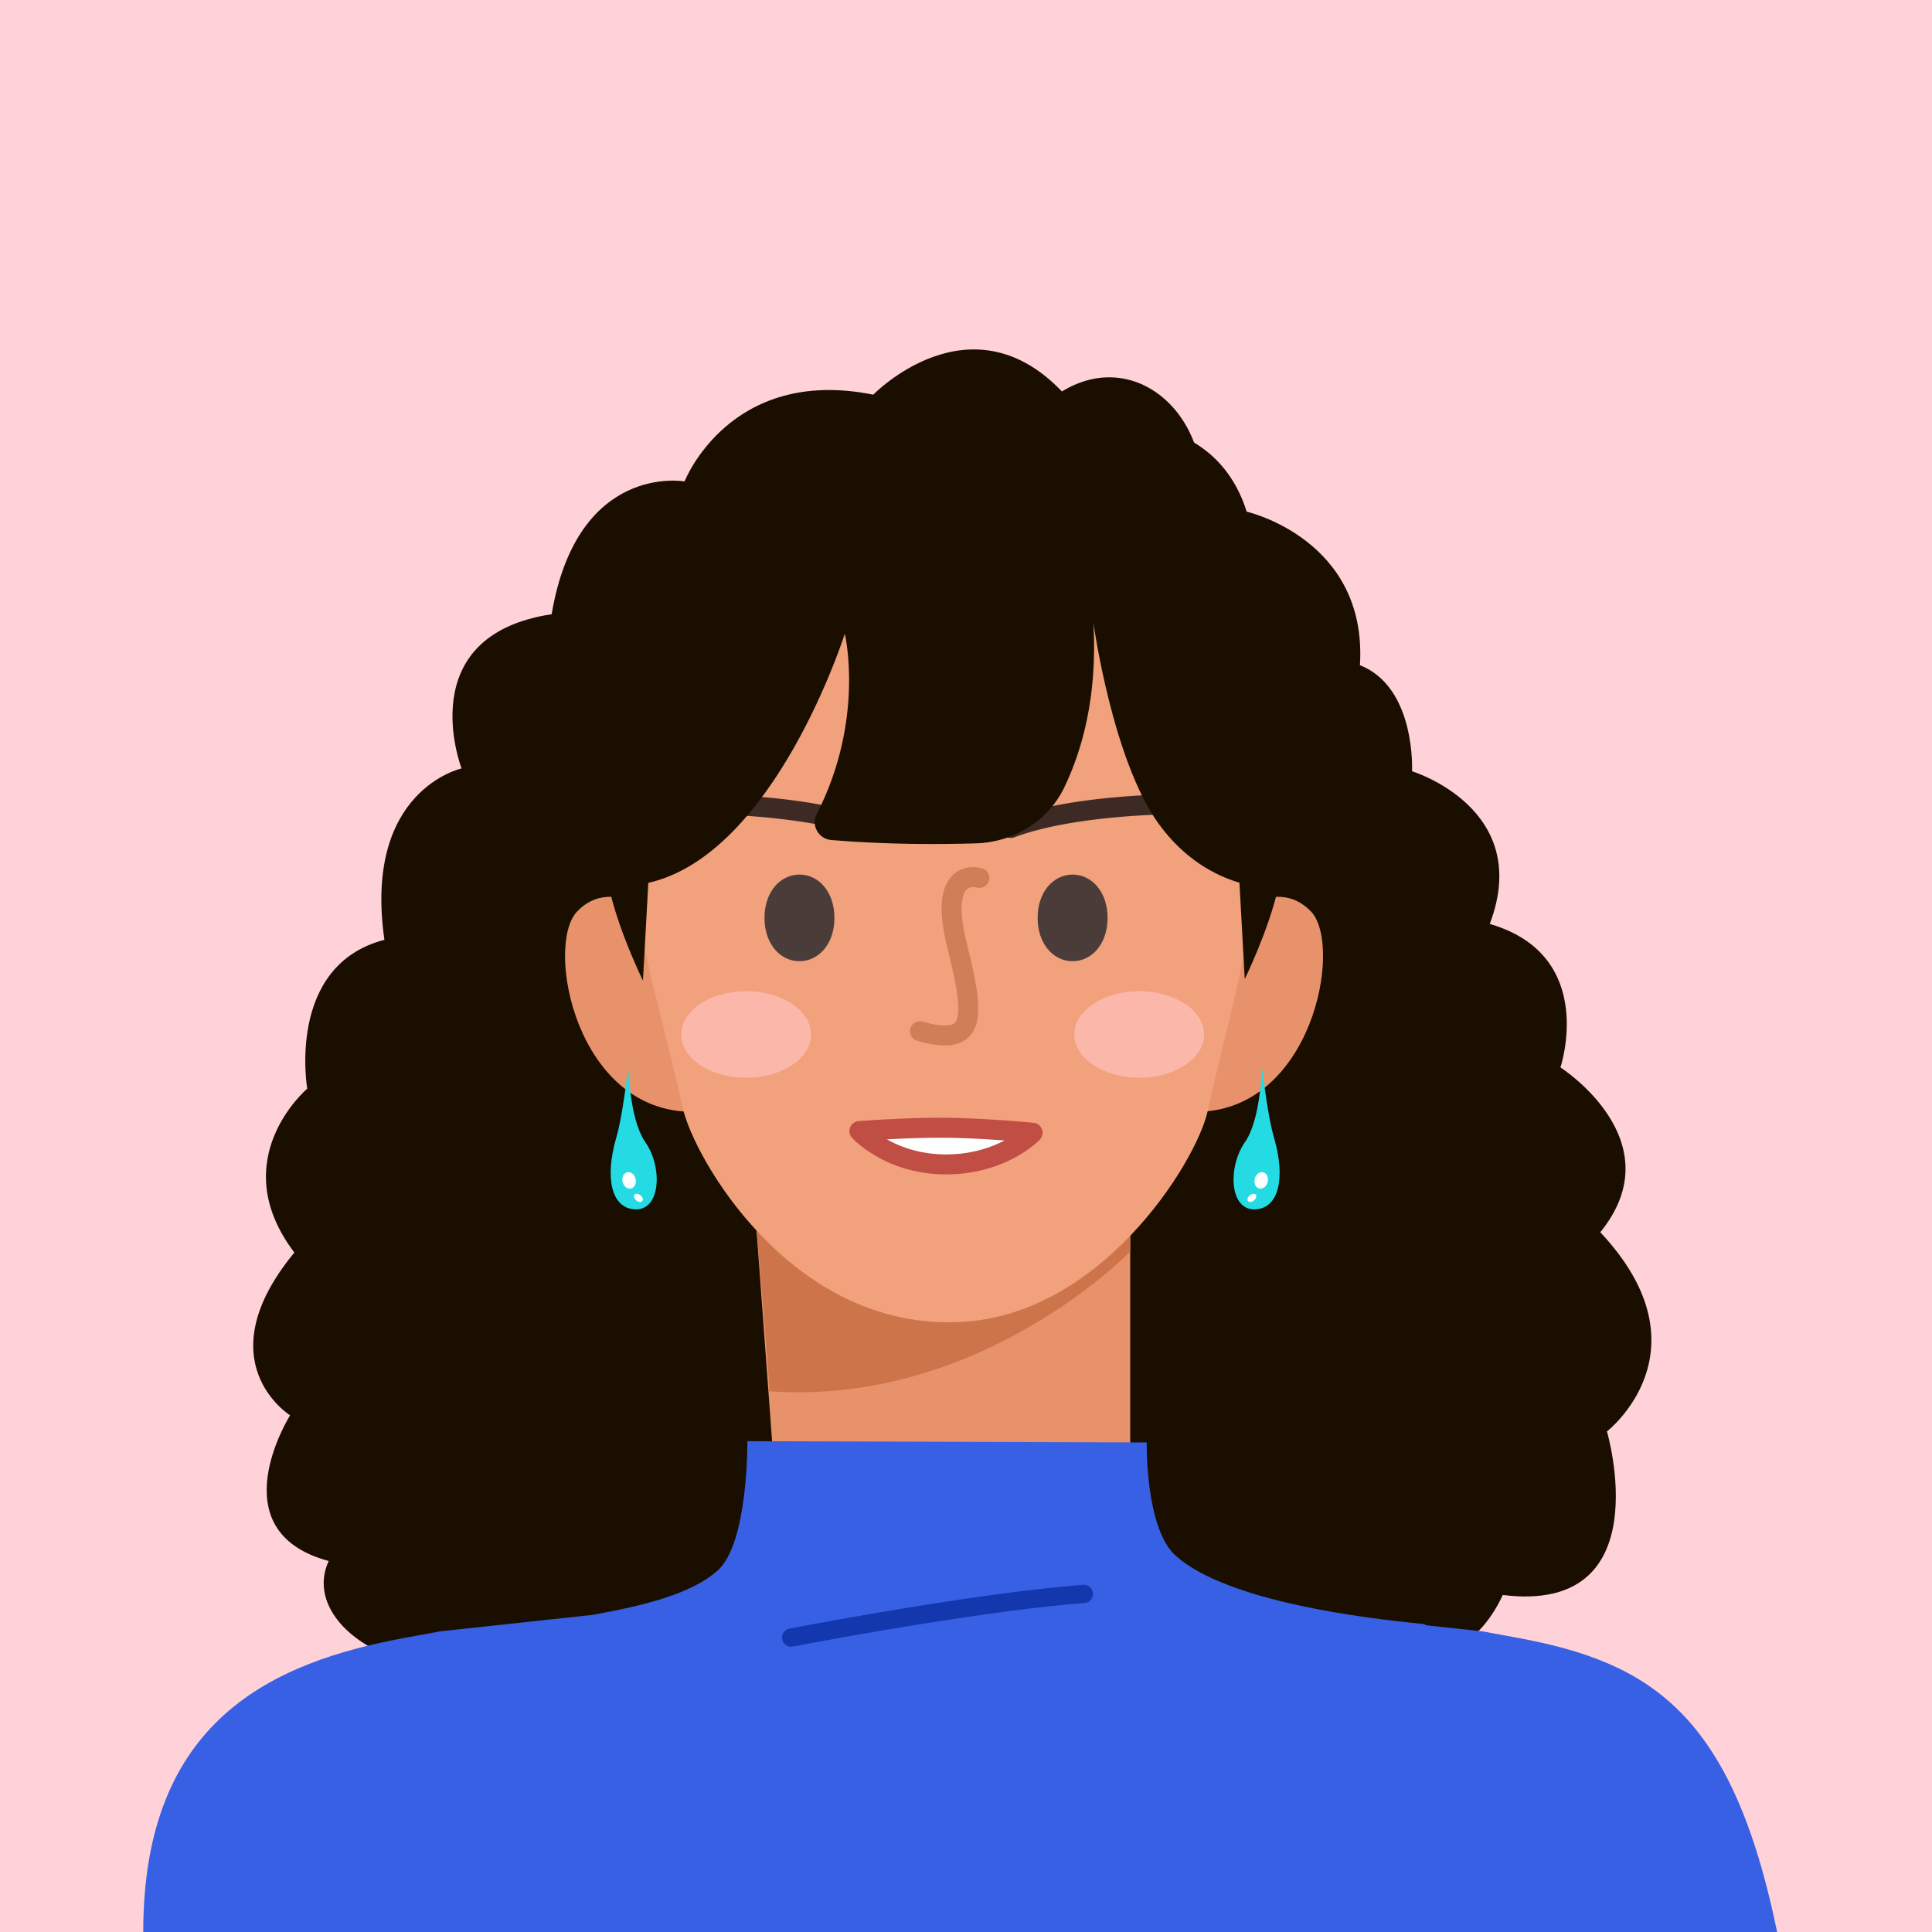 <svg xmlns="http://www.w3.org/2000/svg" fill="none" viewBox="0 0 1024 1024" height="1024" width="1024"><path fill="#FFD2D9" d="M0 0h1024v1024H0z"/><path fill="#1A0E01" d="M748.413 408.791s64.486 19.657 41.191 80.914c57.464 16.705 37.461 76.051 37.461 76.051s60.625 38.684 21.129 87.361c58.796 62.684 3.523 105.578 3.523 105.578s28.611 97.099-55.212 86.684c-28.938 62.2-98.752 22.415-98.752 22.415s-90.179 48.579-96.1-41.479c-27.17-49.415-9.021-59.14-9.021-59.14s-27.992-39.774-2.117-61.959c-9.045-33.531-1.212-274.022 20.824-302.776-32.74-30.277-21.043-60.059-21.043-60.059s-60.455 15.919-68.144 2.77c0 0 26.589-88.764 45.683-110.514 12.714-14.491 75.638-18.628 92.941 36.556 0 0 64.159 14.564 60.018 81.385 29.81 11.698 27.619 56.213 27.619 56.213z" clip-rule="evenodd" fill-rule="evenodd"/><path fill="#1A0E01" d="M462.844 209.185s51.132-52.789 99.999-1.705c40.913-24.979 82.951 16.463 72.732 65.853-10.376 50.056-52.282 91.958-120.473 74.926-63.627-14.758-85.01 4.936-77.83 31.221 15.341 56.201-20.462 78.337-20.462 78.337s-22.157 22.137 1.707 40.875c13.391 15.036.775 34.983-8.027 53.466-6.369 13.343-3.487 28.899 5.993 40.233 9.565 11.419 23.816 37.221 15.329 59.346-1.877 4.863-.255 10.125 4.141 12.907 24.179 15.314 19.069 51.64 4.722 63.942 37.51 40.862-10.219 86.853-10.219 86.853s16.478 70.946-51.701 52.789c-22.158 49.378-92.056 44.274-110.812 3.399-40.9 29.528-110.787-6.81-93.739-44.273-59.099-15.895-20.45-77.2-20.45-77.2s-45.453-28.378 2.264-86.284c-37.498-49.39 6.829-86.853 6.829-86.853s-11.369-65.273 40.9-78.894c-11.369-79.474 40.901-90.833 40.901-90.833s-27.255-70.377 47.741-81.736c13.634-80.611 70.444-70.39 70.444-70.39s23.865-61.305 100.011-45.979" clip-rule="evenodd" fill-rule="evenodd"/><path fill="#E7926B" d="m411.163 790.136-13.79-186.87h201.662v186.87c2.01 29.931 14.942 69.579 103.58 75.763-7.068 56.533 41.52 135.371-197 134.871s-204.951-90.988-207.601-138.688c65.075 2.65 111.067-40.948 113.149-71.946z" clip-rule="evenodd" fill-rule="evenodd"/><path fill="#CE744A" d="M599.035 663.321s-79.086 82.032-191.278 74.082c0-9.717-10.384-127.954-10.384-127.954h201.662v53.872z" clip-rule="evenodd" fill-rule="evenodd"/><path fill="#E7926B" d="M354.272 489.919s-28.39-27.676-48.373-6.835c-17.282 18.012-.637 107.037 61.92 106.198l-13.547-99.363zm292.189 0s28.39-27.676 48.373-6.835c17.282 18.011.637 107.037-61.92 106.197l13.547-99.362z" clip-rule="evenodd" fill-rule="evenodd"/><path fill="#F1A17C" d="M496.104 239.712c-117.784 0-181.438 108.046-160.82 227.892 10.132 58.903 13.283 61.276 26.659 119.906 6.073 26.661 56.8 115.072 143.205 113.305 77.025-.883 128.843-84.514 134.917-111.78 12.791-57.45 17.03-62.286 24.785-121.431 15.814-120.583-43.046-227.892-160.83-227.892h-7.916z" clip-rule="evenodd" fill-rule="evenodd"/><path fill="#3E2A25" d="M376.946 426.38a5.295 5.295 0 0 1 5.392-5.199l-.096 5.295c.096-5.295.097-5.295.098-5.295h.043l.114.003.433.01c.376.01.927.025 1.634.049 1.416.048 3.463.128 6.009.261 5.09.266 12.19.741 20.245 1.58 15.991 1.666 36.201 4.808 51.881 10.804a5.296 5.296 0 1 1-3.783 9.894c-14.334-5.48-33.407-8.517-49.195-10.162a387.209 387.209 0 0 0-19.7-1.537 321.64 321.64 0 0 0-5.812-.253c-.678-.023-1.2-.037-1.55-.046l-.392-.01-.096-.002h-.025a5.298 5.298 0 0 1-5.2-5.392zm242.756 0a5.295 5.295 0 0 0-5.392-5.199l.097 5.295-.098-5.295h-.043l-.115.003-.432.01c-.377.01-.927.025-1.635.049-1.416.048-3.462.128-6.009.261-5.089.266-12.19.741-20.245 1.58-15.99 1.666-36.201 4.808-51.881 10.804a5.295 5.295 0 0 0-3.055 6.838 5.296 5.296 0 0 0 6.839 3.056c14.334-5.48 33.406-8.517 49.195-10.162a387.182 387.182 0 0 1 19.699-1.537c2.475-.129 4.456-.207 5.812-.253a185.77 185.77 0 0 1 1.55-.046l.393-.01.095-.002h.026a5.298 5.298 0 0 0 5.199-5.392z" clip-rule="evenodd" fill-rule="evenodd"/><path fill="#1A0E01" d="M509.328 212.151c213.441 0 173.732 258.681 173.732 258.681s-2.11.278-5.707.234c-5.125 22.441-17.618 47.845-17.618 47.845l-2.795-51.038c-13.12-3.927-29.041-12.481-42.475-30.775-24.782-33.746-34.922-106.847-34.922-106.847 2.256 39.354-6.324 68.175-15.481 87.158-8.592 17.807-26.773 28.952-46.562 29.575-19.525.612-47.366.695-76.887-1.749-6.745-.551-10.837-7.742-7.753-13.746 25.753-50.092 14.917-95.618 14.917-95.618s-37.103 116.936-104.159 132.053l-2.839 51.83s-13.532-27.516-18.206-50.571l-.382-.041s-43.37-256.991 187.137-256.991z"/><path fill="#CF7F58" d="M520.619 460.252c.004.001.008.003-1.55 5.065l1.558-5.062a5.297 5.297 0 0 1-3.086 10.135 5.213 5.213 0 0 0-.357-.074 7.782 7.782 0 0 0-1.448-.117c-1.195.017-2.327.312-3.228 1.097-.853.744-2.243 2.577-2.691 7.195-.455 4.687.115 11.849 2.903 22.569l.019.078c2.207 9.049 4.032 17.099 5.004 23.896.952 6.66 1.204 12.83-.285 17.793-.775 2.585-2.065 4.992-4.09 6.938-2.037 1.957-4.545 3.183-7.337 3.816-5.344 1.211-12.049.316-19.932-1.909a5.297 5.297 0 0 1 2.878-10.195c7.462 2.106 12.04 2.379 14.713 1.773 1.216-.276 1.901-.703 2.339-1.124.45-.432.918-1.126 1.283-2.343.792-2.641.855-6.879-.056-13.25-.889-6.225-2.597-13.816-4.799-22.846-2.942-11.33-3.804-19.824-3.184-26.219.628-6.473 2.825-11.15 6.274-14.157 3.404-2.967 7.292-3.665 10.041-3.704 1.39-.019 2.582.126 3.439.277a16.447 16.447 0 0 1 1.4.312l.118.034.045.014.02.005.009.003z" clip-rule="evenodd" fill-rule="evenodd"/><path fill="#4A3D39" d="M423.731 509.455c10.241 0 18.538-9.217 18.538-22.952 0-13.734-8.297-22.951-18.538-22.951s-18.538 9.217-18.538 22.951c0 13.735 8.297 22.952 18.538 22.952zm144.765 0c10.238 0 18.545-9.217 18.545-22.952 0-13.734-8.307-22.951-18.545-22.951-10.224 0-18.531 9.217-18.531 22.951 0 13.735 8.307 22.952 18.531 22.952z" clip-rule="evenodd" fill-rule="evenodd"/><ellipse fill="#FFC0BE" ry="22.952" rx="34.428" cy="548.296" cx="395.482" opacity=".687" style="mix-blend-mode:multiply"/><ellipse fill="#FFC0BE" ry="22.952" rx="34.428" cy="548.296" cx="603.814" opacity=".687" style="mix-blend-mode:multiply"/><path fill="#24DBE4" d="M326.629 603.028c-6.179 21.186-2.612 37.188 9.71 37.958 14.124.883 15.007-22.952 5.297-36.193-7.945-12.359-8.162-36.697-8.828-37.959-.883 7.063-3.073 25.546-6.179 36.194z" clip-rule="evenodd" fill-rule="evenodd"/><path fill="#fff" d="M336.866 624.835c.549 2.375-.547 4.657-2.448 5.095-1.9.439-3.885-1.131-4.433-3.506s.548-4.656 2.448-5.095c1.9-.439 3.885 1.131 4.433 3.506zm2.617 8.693c1.137.92 1.561 2.281.947 3.038-.613.758-2.032.626-3.169-.294-1.136-.921-1.56-2.281-.947-3.039.614-.758 2.033-.626 3.169.295z"/><path fill="#24DBE4" d="M675.258 603.028c6.179 21.186 2.612 37.188-9.71 37.958-14.125.883-15.007-22.952-5.297-36.193 7.945-12.359 8.161-36.697 8.828-37.959.882 7.063 3.073 25.546 6.179 36.194z" clip-rule="evenodd" fill-rule="evenodd"/><path fill="#fff" d="M665.021 624.835c-.548 2.375.548 4.657 2.448 5.095 1.9.439 3.885-1.131 4.433-3.506.549-2.375-.547-4.656-2.447-5.095-1.9-.439-3.885 1.131-4.434 3.506zm-2.617 8.693c-1.137.92-1.561 2.281-.947 3.038.614.758 2.033.626 3.169-.294 1.137-.921 1.561-2.281.947-3.039-.613-.758-2.032-.626-3.169.295z"/><path fill="#fff" d="M455.51 599.496s22.069-1.765 43.255-1.765c21.186 0 48.552 2.648 48.552 2.648s-15.89 16.773-45.904 16.773c-30.014 0-45.903-17.656-45.903-17.656z" clip-rule="evenodd" fill-rule="evenodd"/><path fill="#C14E45" d="M455.51 599.496c-3.937 3.544-3.936 3.545-3.934 3.547l.004.005.009.009.022.024.062.068.195.207c.162.17.388.4.678.684a46.022 46.022 0 0 0 2.497 2.26c2.168 1.833 5.355 4.234 9.535 6.623 8.376 4.786 20.749 9.525 36.835 9.525 16.03 0 28.367-4.486 36.734-9.028 4.176-2.267 7.362-4.547 9.534-6.29a45.455 45.455 0 0 0 2.501-2.152 27.697 27.697 0 0 0 .941-.916l.022-.023.009-.009.004-.004c.002-.002.003-.004-3.842-3.647l3.845 3.643a5.297 5.297 0 0 0-3.334-8.915l-.511 5.272.511-5.272-.326-.031-.918-.085a598.55 598.55 0 0 0-3.421-.303c-2.919-.25-7.03-.583-11.808-.917-9.532-.665-21.813-1.337-32.589-1.337-10.725 0-21.643.447-29.859.891a675.162 675.162 0 0 0-12.802.814l-.751.057-.265.021.422 5.279zm14.578 4.374c7.071 3.994 17.564 7.985 31.325 7.985 13.552 0 23.938-3.663 31.013-7.388-.591-.043-1.195-.085-1.809-.128-9.447-.659-21.442-1.312-31.852-1.312-10.202 0-20.639.415-28.677.843zm-14.578-4.374-.422-5.279a5.296 5.296 0 0 0-3.515 8.823l3.937-3.544z" clip-rule="evenodd" fill-rule="evenodd"/><path fill="#3760E4" d="M607.793 764.518s-.917 45.517 15.371 60.06c27.551 24.575 101.455 33.276 131.496 36.183.446.22.888.444 1.324.673l29.685 3.203c5.95 1.13 11.722 2.175 17.323 3.189 72.021 13.037 115.089 40.298 138.912 156.174H75.918c0-112.11 68.053-143.137 140.074-156.174 5.6-1.014 11.373-2.059 17.322-3.189l80.738-8.711c27.119-4.936 52.276-10.997 66.356-23.561 16.288-14.543 15.709-68.508 15.709-68.508l211.676.661z"/><path fill="#1338AE" d="M579.274 844.453a4.845 4.845 0 0 1-4.46 5.202c-29.561 2.271-68.159 8.029-99.467 13.242a2464.137 2464.137 0 0 0-39.275 6.872 2088.545 2088.545 0 0 0-14.729 2.757l-1.076.208-.925-4.756a1590.39 1590.39 0 0 1-.924-4.757l.28-.054.817-.157a2044.208 2044.208 0 0 1 14.809-2.772 2467.266 2467.266 0 0 1 39.432-6.9c31.349-5.22 70.302-11.039 100.316-13.345a4.845 4.845 0 0 1 5.202 4.46zm-164.689 24.45a4.848 4.848 0 0 1 3.833-5.682l.924 4.757.925 4.756a4.847 4.847 0 0 1-5.682-3.831z" clip-rule="evenodd" fill-rule="evenodd"/></svg>